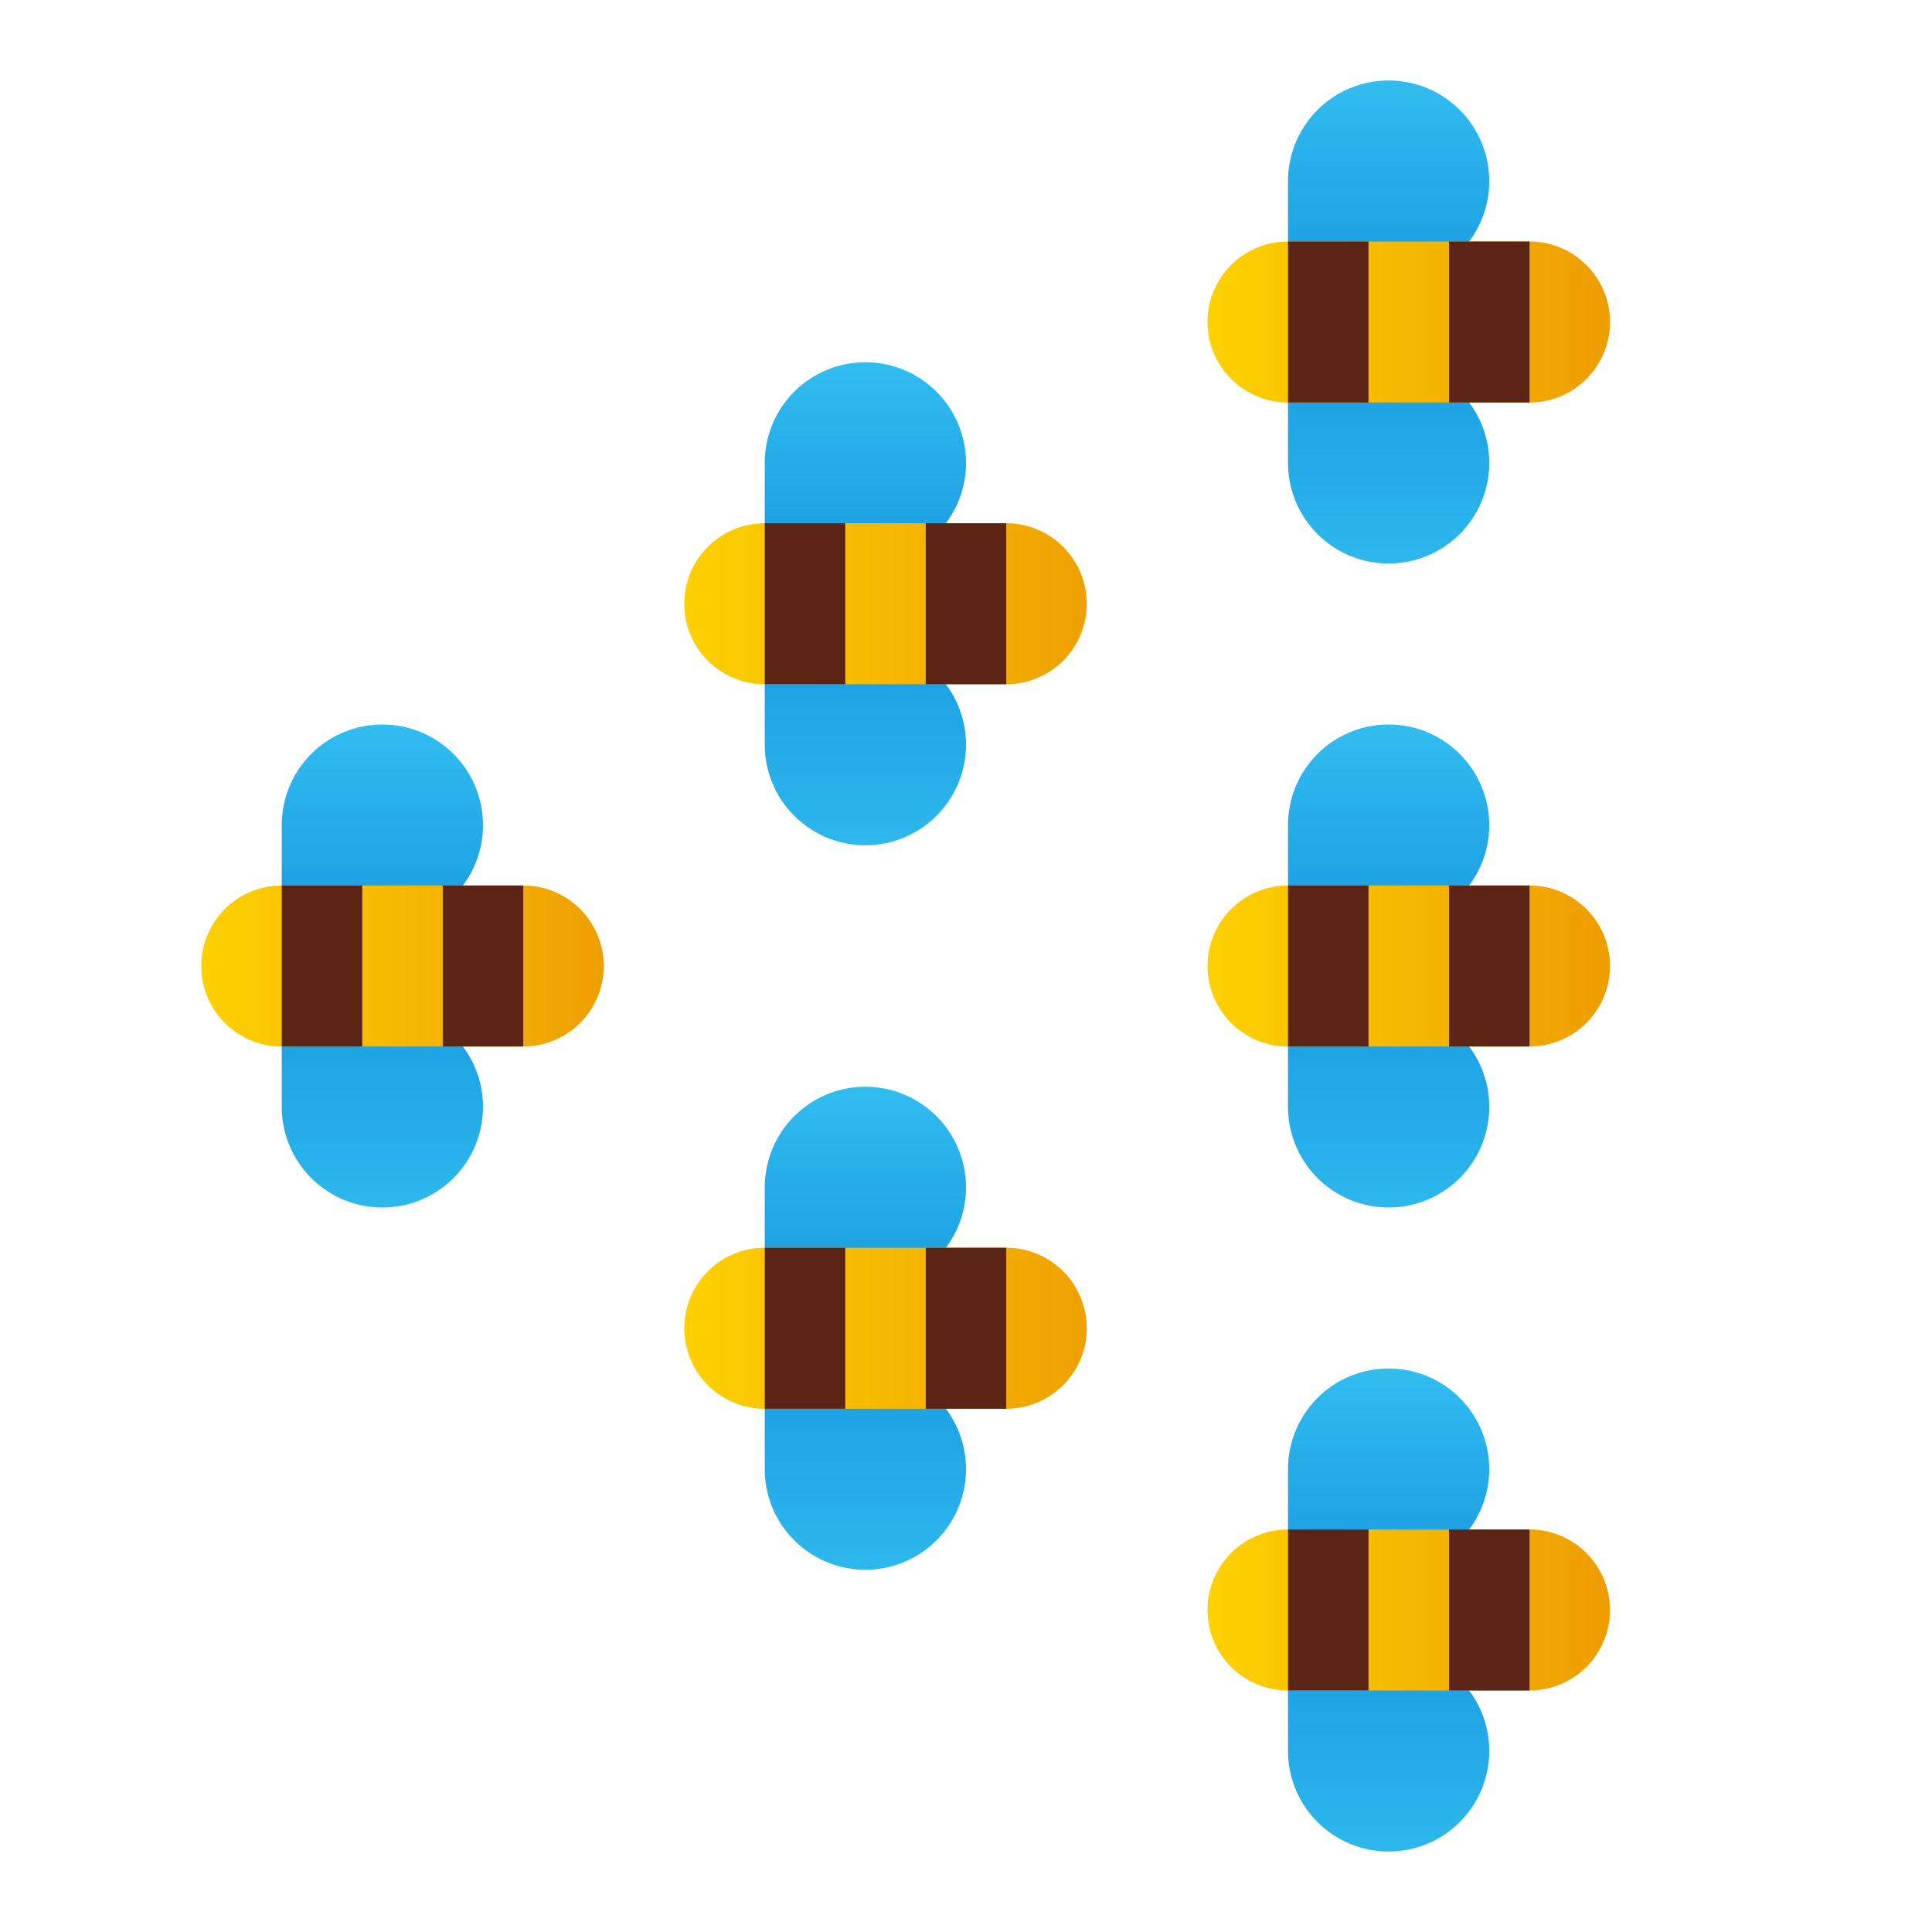 <svg xmlns="http://www.w3.org/2000/svg" xmlns:xlink="http://www.w3.org/1999/xlink" data-name="Слой 1" viewBox="0 0 48 48"><defs><linearGradient id="ipMA76IuwS323wiOIp98lk" x1="34.5" x2="34.5" y1="33.962" y2="38.051" xlink:href="#ipMA76IuwS323wiOIp98la"/><linearGradient id="ipMA76IuwS323wiOIp98la" x1="21.5" x2="21.5" y1="22.071" y2="16.853" data-name="Безымянный градиент 42" gradientUnits="userSpaceOnUse"><stop offset="0" stop-color="#32bdef"/><stop offset="1" stop-color="#1ea2e4"/></linearGradient><linearGradient id="ipMA76IuwS323wiOIp98ld" x1="34.5" x2="34.5" y1="31.071" y2="25.853" xlink:href="#ipMA76IuwS323wiOIp98la"/><linearGradient id="ipMA76IuwS323wiOIp98le" x1="34.5" x2="34.5" y1="47.071" y2="41.853" xlink:href="#ipMA76IuwS323wiOIp98la"/><linearGradient id="ipMA76IuwS323wiOIp98lf" x1="21.5" x2="21.5" y1="40.071" y2="34.853" xlink:href="#ipMA76IuwS323wiOIp98la"/><linearGradient id="ipMA76IuwS323wiOIp98lg" x1="21.5" x2="21.5" y1="8.962" y2="13.051" xlink:href="#ipMA76IuwS323wiOIp98la"/><linearGradient id="ipMA76IuwS323wiOIp98lh" x1="21.5" x2="21.5" y1="26.962" y2="31.051" xlink:href="#ipMA76IuwS323wiOIp98la"/><linearGradient id="ipMA76IuwS323wiOIp98li" x1="34.5" x2="34.5" y1="1.962" y2="6.051" xlink:href="#ipMA76IuwS323wiOIp98la"/><linearGradient id="ipMA76IuwS323wiOIp98lj" x1="34.5" x2="34.5" y1="17.962" y2="22.051" xlink:href="#ipMA76IuwS323wiOIp98la"/><linearGradient id="ipMA76IuwS323wiOIp98lc" x1="34.5" x2="34.5" y1="15.071" y2="9.853" xlink:href="#ipMA76IuwS323wiOIp98la"/><linearGradient id="ipMA76IuwS323wiOIp98lb" x1="16.935" x2="33.692" y1="15" y2="15" data-name="Безымянный градиент 128" gradientUnits="userSpaceOnUse"><stop offset="0" stop-color="#fed100"/><stop offset="1" stop-color="#e38101"/></linearGradient><linearGradient id="ipMA76IuwS323wiOIp98ll" x1="16.935" x2="33.692" y1="33" y2="33" xlink:href="#ipMA76IuwS323wiOIp98lb"/><linearGradient id="ipMA76IuwS323wiOIp98lm" x1="9.5" x2="9.5" y1="17.962" y2="22.051" xlink:href="#ipMA76IuwS323wiOIp98la"/><linearGradient id="ipMA76IuwS323wiOIp98ln" x1="9.5" x2="9.5" y1="31.071" y2="25.853" xlink:href="#ipMA76IuwS323wiOIp98la"/><linearGradient id="ipMA76IuwS323wiOIp98lo" x1="4.951" x2="21.242" y1="24" y2="24" xlink:href="#ipMA76IuwS323wiOIp98lb"/><linearGradient id="ipMA76IuwS323wiOIp98lp" x1="30.043" x2="45.5" y1="24" y2="24" xlink:href="#ipMA76IuwS323wiOIp98lb"/><linearGradient id="ipMA76IuwS323wiOIp98lq" x1="30.043" x2="45.5" y1="40" y2="40" xlink:href="#ipMA76IuwS323wiOIp98lb"/><linearGradient id="ipMA76IuwS323wiOIp98lr" x1="30.043" x2="45.5" y1="8" y2="8" xlink:href="#ipMA76IuwS323wiOIp98lb"/></defs><path fill="url(#ipMA76IuwS323wiOIp98la)" d="M19,16h2.5A2.5,2.5,0,0,1,24,18.5v0A2.5,2.5,0,0,1,21.5,21h0A2.5,2.5,0,0,1,19,18.5V16A0,0,0,0,1,19,16Z"/><path fill="url(#ipMA76IuwS323wiOIp98lc)" d="M32,9h2.5A2.5,2.5,0,0,1,37,11.5v0A2.5,2.5,0,0,1,34.5,14h0A2.5,2.5,0,0,1,32,11.5V9A0,0,0,0,1,32,9Z"/><path fill="url(#ipMA76IuwS323wiOIp98ld)" d="M32,25h2.5A2.5,2.5,0,0,1,37,27.5v0A2.5,2.5,0,0,1,34.5,30h0A2.5,2.5,0,0,1,32,27.5V25A0,0,0,0,1,32,25Z"/><path fill="url(#ipMA76IuwS323wiOIp98le)" d="M32,41h2.5A2.5,2.5,0,0,1,37,43.5v0A2.5,2.5,0,0,1,34.5,46h0A2.5,2.5,0,0,1,32,43.5V41A0,0,0,0,1,32,41Z"/><path fill="url(#ipMA76IuwS323wiOIp98lf)" d="M19,34h2.5A2.5,2.5,0,0,1,24,36.5v0A2.5,2.5,0,0,1,21.5,39h0A2.5,2.5,0,0,1,19,36.5V34A0,0,0,0,1,19,34Z"/><path fill="url(#ipMA76IuwS323wiOIp98lg)" d="M21.5,9h0A2.5,2.5,0,0,1,24,11.5v0A2.5,2.5,0,0,1,21.5,14H19a0,0,0,0,1,0,0V11.5A2.5,2.5,0,0,1,21.5,9Z"/><path fill="url(#ipMA76IuwS323wiOIp98lh)" d="M21.5,27h0A2.5,2.5,0,0,1,24,29.5v0A2.5,2.5,0,0,1,21.5,32H19a0,0,0,0,1,0,0V29.5A2.5,2.5,0,0,1,21.5,27Z"/><path fill="url(#ipMA76IuwS323wiOIp98li)" d="M34.5,2h0A2.5,2.5,0,0,1,37,4.5v0A2.5,2.5,0,0,1,34.5,7H32a0,0,0,0,1,0,0V4.5A2.5,2.5,0,0,1,34.5,2Z"/><path fill="url(#ipMA76IuwS323wiOIp98lj)" d="M34.5,18h0A2.5,2.5,0,0,1,37,20.5v0A2.5,2.5,0,0,1,34.5,23H32a0,0,0,0,1,0,0V20.5A2.5,2.5,0,0,1,34.5,18Z"/><path fill="url(#ipMA76IuwS323wiOIp98lk)" d="M34.5,34h0A2.5,2.5,0,0,1,37,36.5v0A2.5,2.5,0,0,1,34.5,39H32a0,0,0,0,1,0,0V36.5A2.5,2.5,0,0,1,34.5,34Z"/><path fill="url(#ipMA76IuwS323wiOIp98lb)" d="M25,17H19a1.999,1.999,0,0,1-2-2h0a1.999,1.999,0,0,1,2-2h6a1.999,1.999,0,0,1,2,2h0A1.999,1.999,0,0,1,25,17Z"/><rect width="2" height="4" x="19" y="13" fill="#5c2415"/><rect width="2" height="4" x="23" y="13" fill="#5c2415"/><path fill="url(#ipMA76IuwS323wiOIp98ll)" d="M25,35H19a1.999,1.999,0,0,1-2-2h0a1.999,1.999,0,0,1,2-2h6a1.999,1.999,0,0,1,2,2h0A1.999,1.999,0,0,1,25,35Z"/><rect width="2" height="4" x="19" y="31" fill="#5c2415"/><rect width="2" height="4" x="23" y="31" fill="#5c2415"/><path fill="url(#ipMA76IuwS323wiOIp98lm)" d="M9.5,18h0A2.5,2.5,0,0,1,12,20.5v0A2.5,2.5,0,0,1,9.5,23H7a0,0,0,0,1,0,0V20.5A2.5,2.5,0,0,1,9.5,18Z"/><path fill="url(#ipMA76IuwS323wiOIp98ln)" d="M7,25H9.5A2.5,2.5,0,0,1,12,27.5v0A2.5,2.5,0,0,1,9.5,30h0A2.5,2.5,0,0,1,7,27.5V25A0,0,0,0,1,7,25Z"/><path fill="url(#ipMA76IuwS323wiOIp98lo)" d="M13,26H7a1.999,1.999,0,0,1-2-2H5a1.999,1.999,0,0,1,2-2h6a1.999,1.999,0,0,1,2,2h0A1.999,1.999,0,0,1,13,26Z"/><rect width="2" height="4" x="7" y="22" fill="#5c2415"/><rect width="2" height="4" x="11" y="22" fill="#5c2415"/><path fill="url(#ipMA76IuwS323wiOIp98lp)" d="M38,26H32a1.999,1.999,0,0,1-2-2h0a1.999,1.999,0,0,1,2-2h6a1.999,1.999,0,0,1,2,2h0A1.999,1.999,0,0,1,38,26Z"/><rect width="2" height="4" x="32" y="22" fill="#5c2415"/><rect width="2" height="4" x="36" y="22" fill="#5c2415"/><path fill="url(#ipMA76IuwS323wiOIp98lq)" d="M38,42H32a1.999,1.999,0,0,1-2-2h0a1.999,1.999,0,0,1,2-2h6a1.999,1.999,0,0,1,2,2h0A1.999,1.999,0,0,1,38,42Z"/><rect width="2" height="4" x="32" y="38" fill="#5c2415"/><rect width="2" height="4" x="36" y="38" fill="#5c2415"/><path fill="url(#ipMA76IuwS323wiOIp98lr)" d="M38,10H32a1.999,1.999,0,0,1-2-2h0a1.999,1.999,0,0,1,2-2h6a1.999,1.999,0,0,1,2,2h0A1.999,1.999,0,0,1,38,10Z"/><rect width="2" height="4" x="32" y="6" fill="#5c2415"/><rect width="2" height="4" x="36" y="6" fill="#5c2415"/></svg>